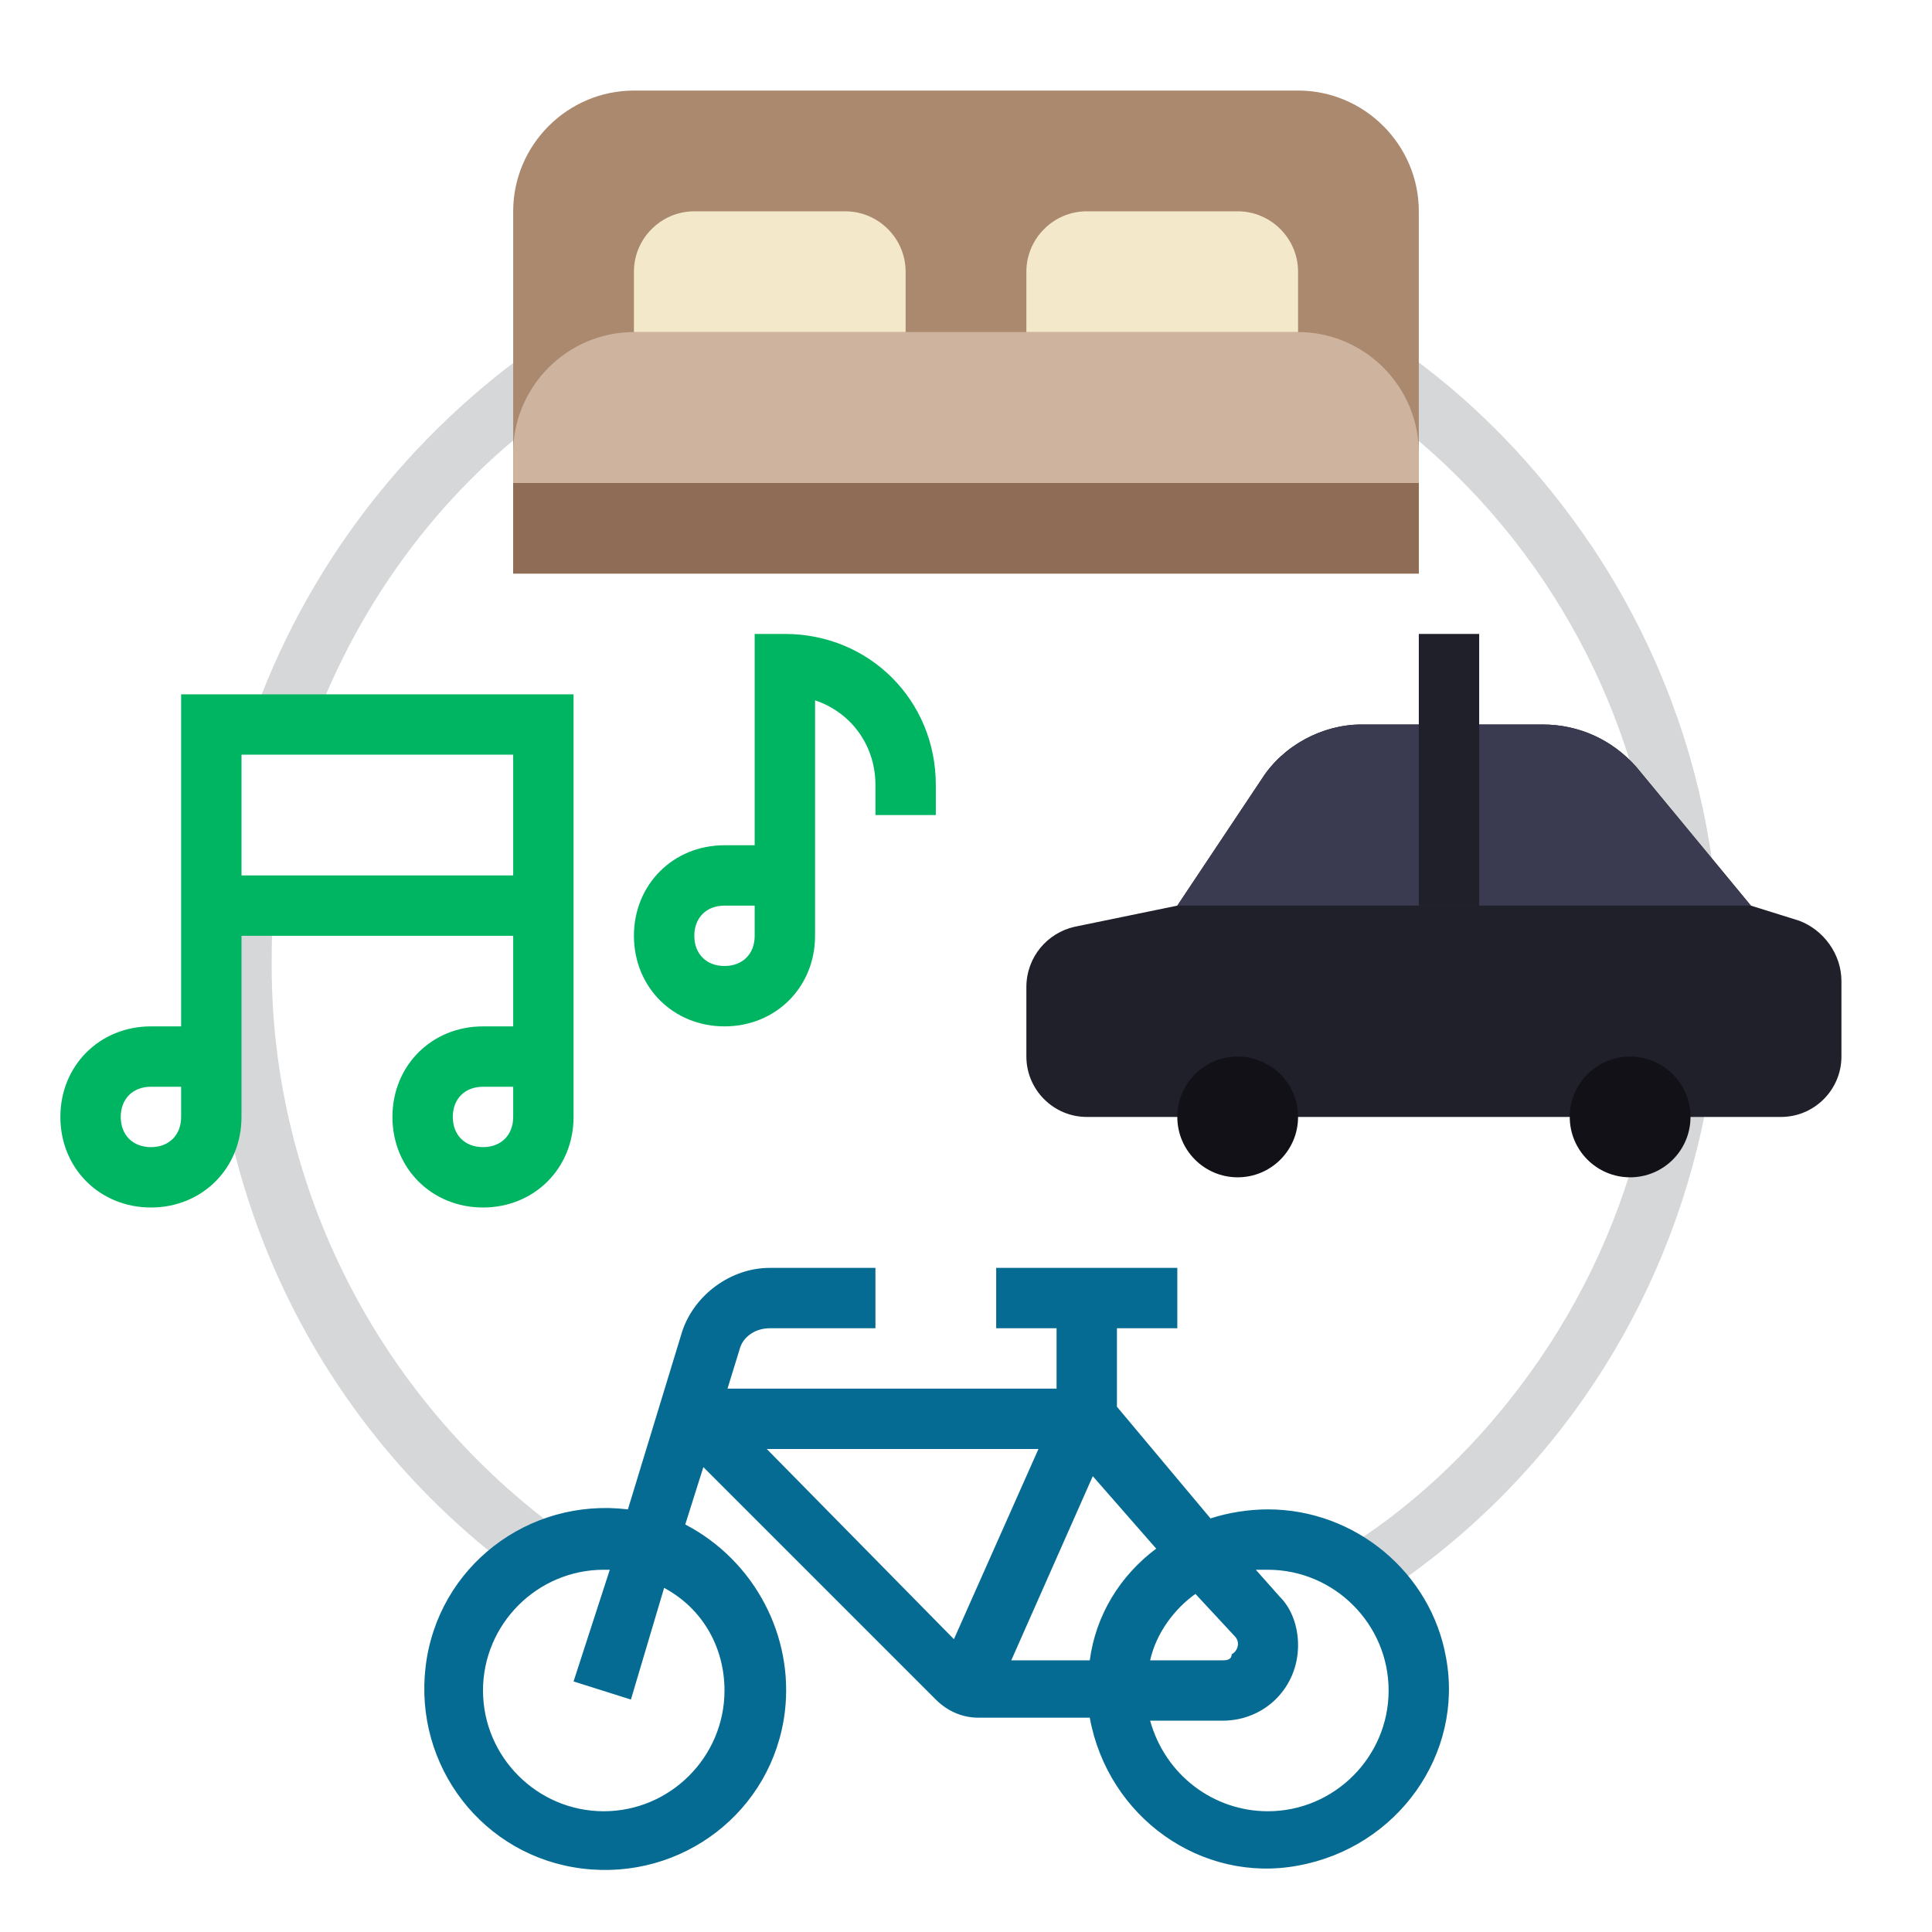 <svg id="Layer_1" enable-background="new 0 0 64 64" height="512" viewBox="0 0 64 64" width="512" xmlns="http://www.w3.org/2000/svg"><g fill="#d6d7d8"><path d="m8.3 24h2.1c1.5-4 4.1-7.6 7.6-10.2v-2.5c-4.5 3.1-7.9 7.5-9.7 12.7z"/><path d="m46 11.3v2.5c10.1 7.7 12 22.1 4.3 32.2-1.6 2.1-3.6 4-5.9 5.4l1.4 1.4c11.5-7.6 14.6-23.1 7-34.6-1.8-2.7-4.1-5.1-6.8-6.9z"/><path d="m9 32c0-.7 0-1.3.1-2h-2c-.1.7-.1 1.3-.1 2 0 7.9 3.7 15.3 10 20l1.4-1.4c-5.9-4.4-9.4-11.3-9.4-18.6z"/></g><path d="m42 50c-.6 0-1.3.1-1.9.3l-3.1-3.7v-2.6h2v-2h-6v2h2v2h-10.9l.4-1.3c.1-.4.5-.7 1-.7h3.5v-2h-3.5c-1.3 0-2.5.9-2.9 2.1l-1.8 5.9c-3.3-.4-6.3 1.9-6.7 5.2s1.9 6.3 5.2 6.7 6.3-1.9 6.7-5.2c.3-2.5-1-5-3.3-6.2l.6-1.9 7.7 7.7c.4.4.9.6 1.4.6h3.7c.6 3.3 3.7 5.5 6.9 4.9 3.3-.6 5.5-3.7 4.9-6.9-.5-2.8-3-4.9-5.9-4.9zm-18 6c0 2.2-1.8 4-4 4s-4-1.8-4-4 1.8-4 4-4h.2l-1.2 3.7 1.9.6 1.1-3.7c1.3.7 2 2 2 3.4zm16.9-1.8c.2.2.1.5-.1.6 0 .2-.2.2-.3.2h-2.4c.2-.9.8-1.7 1.5-2.2zm-4.8.8h-2.6l2.7-6.1 2.1 2.4c-1.2.9-2 2.2-2.2 3.7zm-10.7-7h9l-2.8 6.3zm16.6 12c-1.8 0-3.4-1.2-3.9-3h2.4c1.4 0 2.5-1.1 2.5-2.5 0-.6-.2-1.2-.6-1.6l-.8-.9h.4c2.2 0 4 1.8 4 4s-1.8 4-4 4z" fill="#066b93"/><path d="m6 23v11h-1c-1.7 0-3 1.3-3 3s1.3 3 3 3 3-1.3 3-3v-6h9v3h-1c-1.7 0-3 1.3-3 3s1.3 3 3 3 3-1.3 3-3v-14zm0 14c0 .6-.4 1-1 1s-1-.4-1-1 .4-1 1-1h1zm11 0c0 .6-.4 1-1 1s-1-.4-1-1 .4-1 1-1h1zm-9-8v-4h9v4z" fill="#00b561"/><path d="m24 34c-1.7 0-3-1.3-3-3s1.3-3 3-3h1v-7h1c2.8 0 5 2.2 5 5v1h-2v-1c0-1.3-.8-2.4-2-2.8v7.8c0 1.7-1.3 3-3 3zm0-4c-.6 0-1 .4-1 1s.4 1 1 1 1-.4 1-1v-1z" fill="#00b561"/><path d="m59.6 30.5-1.6-.5-3.8-4.6c-.8-.9-1.9-1.4-3.1-1.4h-6c-1.3 0-2.6.7-3.3 1.8l-2.8 4.2-3.4.7c-.9.2-1.6 1-1.6 2v2.3c0 1.1.9 2 2 2h20 3c1.1 0 2-.9 2-2v-2.5c0-.9-.6-1.7-1.4-2z" fill="#20202b"/><circle cx="54" cy="37" fill="#111117" r="2"/><circle cx="41" cy="37" fill="#111117" r="2"/><path d="m54.2 25.4c-.8-.9-1.9-1.4-3.1-1.4h-6c-1.3 0-2.6.7-3.3 1.8l-2.8 4.2h19z" fill="#3a3a51"/><path d="m47 21h2v9h-2z" fill="#20202b"/><path d="m43 3h-22c-2.2 0-4 1.8-4 4v12h30v-12c0-2.2-1.8-4-4-4z" fill="#aa896f"/><path d="m43 11h-22c-2.2 0-4 1.8-4 4v1h30v-1c0-2.2-1.8-4-4-4z" fill="#ceb49f"/><path d="m17 16h30v3h-30z" fill="#8e6c55"/><path d="m28 7h-5c-1.1 0-2 .9-2 2v2h9v-2c0-1.1-.9-2-2-2z" fill="#f4e8cb"/><path d="m41 7h-5c-1.1 0-2 .9-2 2v2h9v-2c0-1.1-.9-2-2-2z" fill="#f4e8cb"/></svg>